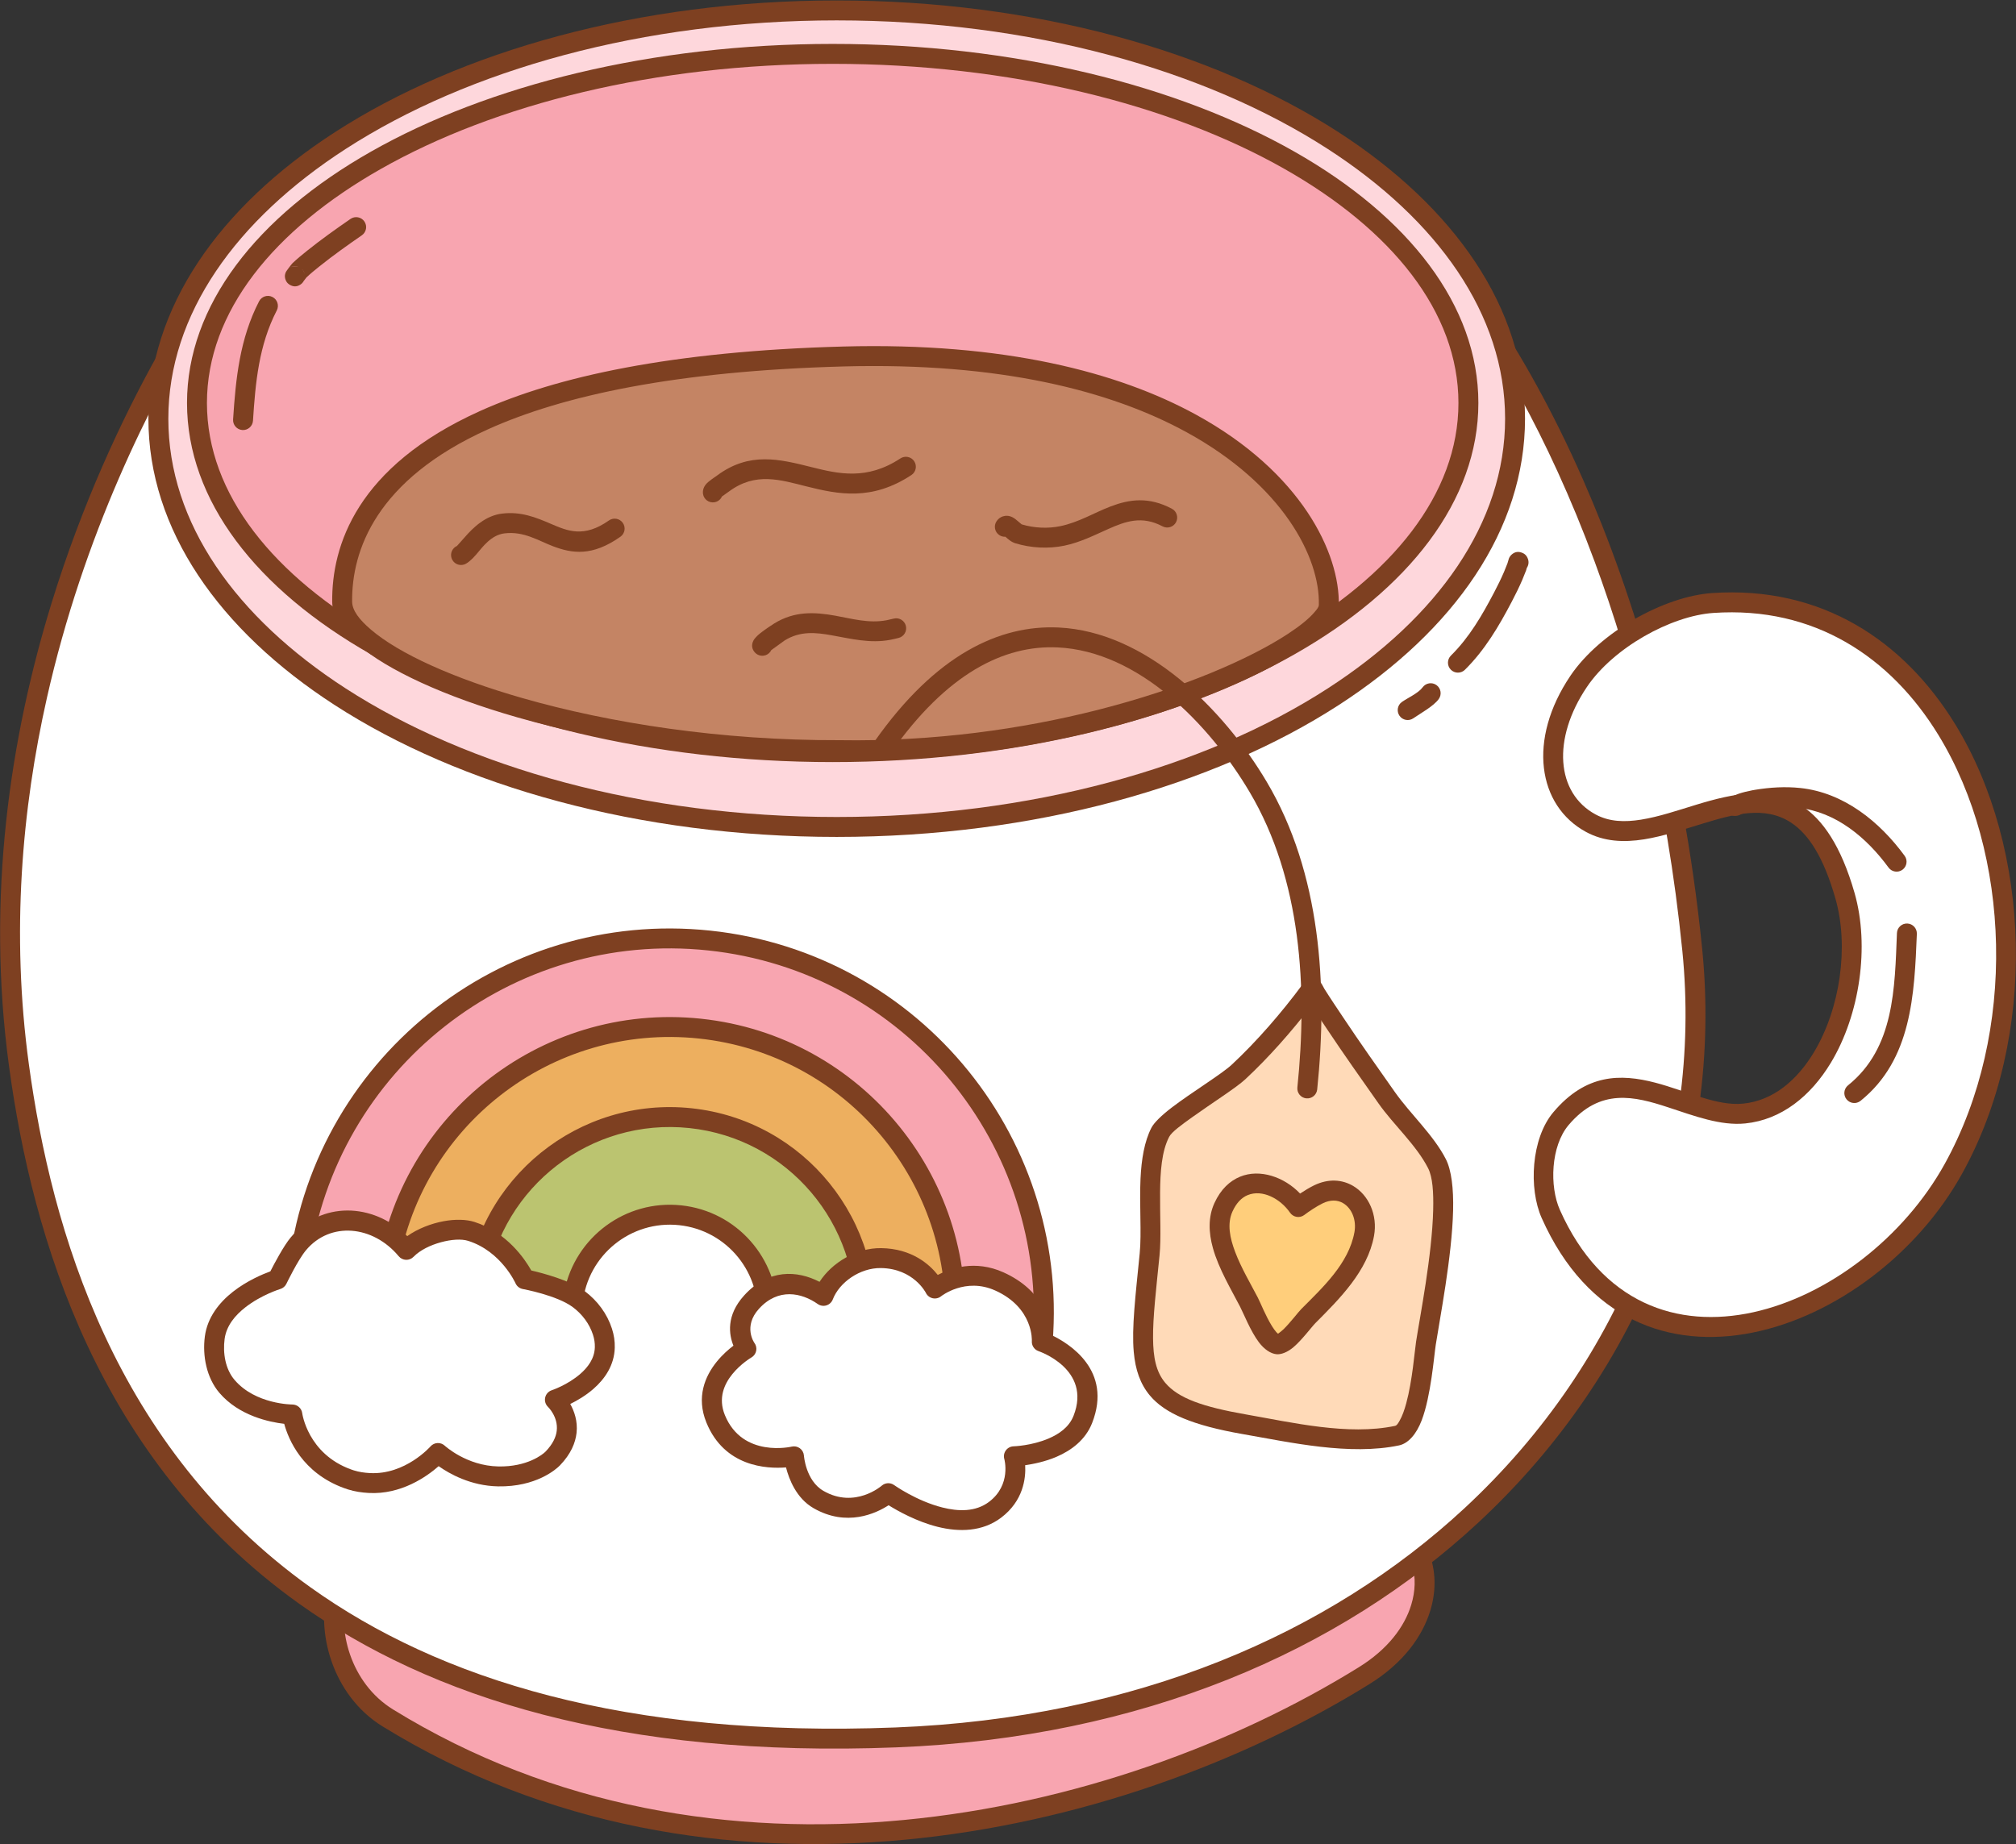 <?xml version="1.0" encoding="UTF-8" standalone="no"?><!DOCTYPE svg PUBLIC "-//W3C//DTD SVG 1.1//EN" "http://www.w3.org/Graphics/SVG/1.1/DTD/svg11.dtd"><svg width="100%" height="100%" viewBox="0 0 3372 3085" version="1.1" xmlns="http://www.w3.org/2000/svg" xmlns:xlink="http://www.w3.org/1999/xlink" xml:space="preserve" xmlns:serif="http://www.serif.com/" style="fill-rule:evenodd;clip-rule:evenodd;stroke-linejoin:round;stroke-miterlimit:2;"><rect x="0" y="0" width="3372" height="3085" fill="#333333" stroke="none"/><g id="Mug-White"><path d="M663.502,2599.78c-128.286,-30.889 -145.538,193.476 -14.913,273.992c543.294,334.882 1215.48,188.111 1632.99,-70.611c176.617,-109.445 94.39,-311.772 -36.064,-233.954c-123.88,73.896 -358.641,230.674 -432.771,235.928c-256.241,18.162 -727.689,-103.851 -1149.25,-205.355Z" style="fill:#f8a5b0;"/><path d="M667.403,2583.58c-31.025,-7.471 -56.608,-2.097 -76.535,11.264c-19.452,13.043 -33.666,34.126 -41.589,59.966c-21.925,71.501 5.236,180.557 90.565,233.153c549.114,338.469 1228.53,190.862 1650.52,-70.632c57.185,-35.436 88.875,-80.188 101.912,-122.798c19.538,-63.855 -2.671,-123.277 -44.853,-147.449c-28.693,-16.442 -67.385,-17.871 -110.44,7.812c-86.479,51.586 -227.124,143.701 -329.095,196.107c-41.17,21.159 -75.423,36.029 -96.316,37.51c-255.128,18.083 -724.441,-103.87 -1144.16,-204.933l-0.001,-0Zm-7.803,32.407c423.39,101.945 896.97,224.017 1154.33,205.776c23.585,-1.672 62.721,-17.228 109.196,-41.113c102.53,-52.694 243.981,-145.258 330.934,-197.127c30.005,-17.898 56.795,-18.977 76.79,-7.518c30.851,17.679 43.842,62.074 29.553,108.776c-11.123,36.351 -38.81,73.985 -87.596,104.216c-413.042,255.951 -1077.99,401.885 -1615.47,70.59c-71.421,-44.024 -94.538,-135.157 -76.186,-195.005c5.502,-17.945 14.775,-32.994 28.283,-42.052c13.033,-8.738 29.879,-11.429 50.169,-6.543l0,-0Z" style="fill:#7e4021;"/><path d="M31.729,1782.21c63.891,468.57 318.014,1169.18 1466.81,1124.19c893.68,-34.996 1395.93,-682.355 1331.92,-1317.84c-92.318,-916.611 -558.004,-1312.94 -459.93,-1171.27c55.061,79.538 85.555,167.125 85.555,259.089c-0,363.512 -476.454,658.638 -1063.31,658.638c-586.857,-0 -1063.31,-295.126 -1063.31,-658.638c-0,-89.611 28.954,-175.066 81.377,-252.969c160.237,-238.115 -499.99,472.321 -379.116,1358.79Z" style="fill:#fff;"/><path d="M15.215,1784.46c39.024,286.201 148.666,657.546 484.195,897.592c220.451,157.716 538.76,259.058 999.783,241.004c412.394,-16.149 742.254,-161.524 972.992,-375.591c275.813,-255.884 410.166,-610.039 374.862,-960.575c-33.036,-328.007 -113.62,-589.808 -199.272,-784.621c-104.042,-236.644 -215.992,-374.973 -260.255,-414.11c-9.698,-8.575 -17.341,-13.039 -21.76,-14.452c-3.925,-1.255 -7.232,-1.27 -9.805,-0.861c-5.181,0.822 -9.01,3.361 -11.786,7.037c-2.181,2.889 -4.016,6.944 -3.773,12.61c0.221,5.155 4.485,17.027 16.434,34.288c26.229,37.889 46.713,77.657 60.721,118.9c14.326,42.18 21.871,85.9 21.871,130.703c-0,166.671 -104.188,317.918 -273.162,431.746c-192.065,129.383 -467.637,210.225 -773.482,210.225c-305.844,0 -581.417,-80.842 -773.481,-210.225c-168.975,-113.828 -273.162,-265.075 -273.162,-431.746c-0,-43.607 7.147,-86.187 20.737,-127.321c13.315,-40.298 32.808,-79.203 57.8,-116.343c16.154,-24.005 24.389,-39.375 26.674,-46.424c2.595,-8.004 0.877,-13.445 -0.473,-16.199c-2.097,-4.277 -5.325,-7.056 -9.392,-8.636c-2.91,-1.131 -6.661,-1.781 -11.255,-0.568c-2.306,0.609 -5.875,2.128 -10.089,5.481c-3.651,2.904 -8.84,7.94 -15.253,15.118c-54.923,61.477 -217.002,297.299 -318.561,627.146c-68.896,223.764 -109.975,490.78 -71.108,775.822Zm2414.28,-1298.21c65.545,86.377 158.15,237.763 237.75,453.299c64.593,174.902 120.571,391.933 146.631,650.681c34.288,340.442 -96.496,684.282 -364.367,932.798c-225.621,209.319 -548.376,350.928 -951.625,366.719c-451.351,17.675 -763.257,-80.398 -979.084,-234.806c-326.854,-233.839 -432.547,-596.184 -470.562,-874.986c-29.854,-218.942 -11.564,-427.04 30.199,-612.434c61.287,-272.062 173.084,-495.288 257.861,-632.139l-1.081,3.223c-14.707,44.511 -22.421,90.591 -22.421,137.778c0,176.86 108.568,338.605 287.873,459.392c196.728,132.524 478.833,215.913 792.104,215.913c313.271,-0 595.377,-83.389 792.105,-215.913c179.304,-120.787 287.872,-282.532 287.872,-459.392c0,-48.477 -8.141,-95.784 -23.641,-141.423c-5.591,-16.461 -12.141,-32.706 -19.614,-48.71Z" style="fill:#7e4021;"/><path d="M1742.47,2261.25c36.399,-343.507 -212.562,-651.482 -556.069,-687.881c-343.508,-36.399 -651.483,212.561 -687.882,556.069l155.494,16.476c27.299,-257.63 258.281,-444.351 515.911,-417.051c257.631,27.299 444.351,258.28 417.052,515.911l155.494,16.476Z" style="fill:#f8a5b0;"/><path d="M1740.72,2277.82c9.154,0.97 17.36,-5.664 18.33,-14.818c37.369,-352.66 -218.225,-668.842 -570.886,-706.211c-352.661,-37.369 -668.843,218.225 -706.212,570.886c-0.97,9.154 5.665,17.36 14.818,18.33l155.494,16.477c9.153,0.97 17.36,-5.664 18.33,-14.818c26.329,-248.477 249.104,-428.563 497.581,-402.234c248.477,26.33 428.563,249.104 402.234,497.581c-0.97,9.154 5.664,17.361 14.818,18.331l155.493,16.476Zm-13.284,-34.927l-122.402,-12.971c18.72,-260.035 -172.11,-489.956 -433.347,-517.637c-261.237,-27.682 -496.013,157.14 -532.206,415.325c0,-0 -122.402,-12.971 -122.402,-12.971c43.398,-325.761 338.761,-559.542 667.573,-524.7c328.811,34.842 568.621,325.332 542.784,652.954Z" style="fill:#7e4021;"/><path d="M1595.12,2245.64c27.775,-262.129 -162.205,-497.142 -424.333,-524.918c-262.128,-27.776 -497.142,162.204 -524.918,424.332l173.578,18.393c17.618,-166.264 166.684,-286.765 332.947,-269.147c166.264,17.618 286.765,166.683 269.147,332.947l173.579,18.393Z" style="fill:#edaf5f;"/><path d="M1593.37,2262.21c9.154,0.97 17.36,-5.664 18.33,-14.817c28.746,-271.282 -167.868,-514.502 -439.15,-543.248c-271.281,-28.746 -514.502,167.868 -543.248,439.15c-0.969,9.153 5.665,17.36 14.818,18.33l173.578,18.393c9.154,0.97 17.36,-5.664 18.33,-14.818c16.648,-157.11 157.507,-270.977 314.617,-254.329c157.11,16.648 270.977,157.506 254.33,314.617c-0.97,9.153 5.664,17.36 14.817,18.33c0,-0 173.578,18.392 173.578,18.392Zm-13.355,-34.935l-140.561,-14.894c9.15,-168.627 -115.438,-316.659 -285.296,-334.658c-169.859,-17.999 -322.703,100.636 -349.096,267.436c-0,-0 -140.561,-14.894 -140.561,-14.894c34.716,-244.373 257.11,-419.19 504.537,-392.972c247.426,26.218 428.245,243.76 410.977,489.982l-0,0Z" style="fill:#7e4021;"/><path d="M1445.35,2229.77c19.011,-179.412 -111.019,-340.265 -290.431,-359.276c-179.412,-19.011 -340.266,111.019 -359.277,290.431l162.427,17.212c9.506,-89.706 89.933,-154.722 179.639,-145.216c89.706,9.505 154.721,89.932 145.215,179.638l162.427,17.211Z" style="fill:#bbc470;"/><path d="M1443.59,2246.34c9.154,0.97 17.36,-5.664 18.33,-14.817c19.981,-188.566 -116.683,-357.626 -305.249,-377.607c-188.565,-19.981 -357.626,116.684 -377.606,305.249c-0.97,9.154 5.664,17.36 14.817,18.33l162.427,17.212c9.154,0.969 17.36,-5.665 18.33,-14.818c8.536,-80.553 80.756,-138.934 161.308,-130.398c80.553,8.535 138.934,80.755 130.399,161.308c-0.97,9.153 5.664,17.36 14.817,18.33c0,0 162.427,17.211 162.427,17.211Zm-13.499,-34.95l-129.599,-13.733c1.29,-91.976 -67.761,-171.431 -161.032,-181.314c-93.271,-9.883 -177.44,53.336 -195.455,143.54c-0,-0 -129.599,-13.733 -129.599,-13.733c25.836,-161.64 174.055,-276.538 338.753,-259.086c164.698,17.452 285.545,160.861 276.932,324.326l-0,-0Z" style="fill:#7e4021;"/><path d="M679.706,2090.83c-50.172,-60.26 -133.38,-66.494 -180.597,-10.189c-14.455,17.238 -35.067,59.682 -35.067,59.682c0,0 -95.875,29.059 -104.875,97.536c-3.655,27.808 1.944,59.625 20.529,81.378c39.766,46.544 109.294,46.939 109.294,46.939c0,-0 9.755,77.566 92.335,107.544c1.908,0.692 3.827,1.354 5.764,1.957c9.948,3.099 19.924,4.548 30.305,5.143c67.494,3.872 115.197,-50.196 115.197,-50.196c-0,0 40.871,38.065 100.871,39.162c55.83,1.02 85.718,-24.405 91.102,-30.001c50.911,-52.907 3.579,-98.314 3.579,-98.314c-0,0 81.782,-27.057 83.465,-87.28c0.256,-9.156 -1.104,-17.81 -3.921,-26.524c-7.01,-21.684 -21.187,-40.548 -39.388,-54.224c-28.887,-21.705 -90.814,-33.507 -90.814,-33.507c0,0 -26.82,-60.065 -89.008,-79.966c-28.644,-9.167 -82.894,4.353 -108.771,30.86Z" style="fill:#fff;"/><path d="M681.181,2067.84c-57.816,-56.889 -144.375,-58.09 -194.843,2.091c-11.781,14.049 -27.515,43.855 -34.139,56.843c-12.342,4.52 -38.887,15.542 -62.508,34.051c-22.975,18.003 -42.851,42.923 -47.049,74.861c-4.245,32.296 2.797,69.112 24.382,94.377c32.965,38.582 84.158,48.967 108.342,51.757c7.093,25.91 30.182,82.122 100.272,107.565c2.149,0.78 4.311,1.523 6.493,2.203c11.265,3.51 22.554,5.196 34.309,5.87c54.668,3.136 97.749,-27.679 117.265,-44.814c17.836,12.607 53.599,32.967 99.453,33.804c63.57,1.162 97.285,-28.736 103.416,-35.107c18.525,-19.252 25.933,-37.887 27.777,-54.26c2.217,-19.691 -3.86,-36.513 -10.537,-48.456c11.334,-5.571 25.708,-13.887 38.625,-25.12c19.266,-16.756 35.016,-39.741 35.83,-68.849c0.309,-11.085 -1.313,-21.567 -4.723,-32.116c-8.063,-24.942 -24.299,-46.692 -45.235,-62.422c-24.51,-18.417 -70.988,-30.493 -89.651,-34.796c-10.248,-18.305 -40.39,-63.718 -95.103,-81.227c-13.604,-4.354 -32.066,-4.78 -51.297,-1.25c-21.494,3.944 -43.873,12.763 -61.079,24.995Zm-14.283,33.654c3.019,3.626 7.434,5.803 12.149,5.989c4.716,0.187 9.289,-1.635 12.585,-5.011c11.071,-11.341 28.363,-19.622 45.8,-24.369c16.909,-4.604 34.081,-6.064 45.965,-2.261c55.115,17.638 78.87,70.888 78.87,70.888c2.223,4.98 6.741,8.556 12.098,9.577c0,0 57.279,10.44 83.922,30.459c15.467,11.622 27.585,27.6 33.541,46.027c2.224,6.877 3.322,13.705 3.12,20.932c-0.533,19.072 -11.76,33.649 -24.384,44.628c-21.364,18.581 -47.656,27.294 -47.656,27.294c-5.549,1.836 -9.731,6.444 -11.021,12.144c-1.29,5.701 0.5,11.66 4.718,15.706c-0,0 17.253,16.488 14.622,39.854c-1.197,10.626 -6.65,22.383 -18.672,34.877c-4.639,4.82 -30.693,25.771 -78.788,24.893c-53.39,-0.976 -89.818,-34.694 -89.818,-34.694c-3.291,-3.066 -7.682,-4.671 -12.175,-4.451c-4.492,0.221 -8.705,2.248 -11.681,5.621c-0,-0 -42.079,48.005 -101.745,44.583c-9.006,-0.517 -17.67,-1.727 -26.301,-4.416c-1.692,-0.527 -3.369,-1.107 -5.035,-1.711c-72.458,-26.304 -81.485,-93.958 -81.485,-93.958c-1.044,-8.299 -8.078,-14.539 -16.442,-14.587c-0,0 -61.585,0.022 -96.717,-41.098c-15.587,-18.243 -19.742,-45.06 -16.677,-68.38c3.003,-22.845 18.126,-40.09 34.56,-52.968c27.049,-21.195 58.626,-30.789 58.626,-30.789c4.446,-1.348 8.128,-4.491 10.158,-8.67c-0,-0 19.242,-40.033 32.844,-56.253c40.553,-48.358 111.929,-41.61 155.019,10.144Z" style="fill:#7e4021;"/><path d="M1377.38,2167.76c-32.958,-23.134 -80.82,-32.991 -120.223,10.336c-37.107,40.802 -8.687,78.312 -8.687,78.312c0,-0 -80.438,46.018 -51.489,116.995c34.737,85.167 131.065,62.747 131.065,62.747c0,-0 4.254,51.041 40.865,72.221c63.296,36.617 116.904,-10.565 116.904,-10.565c-0,-0 110.917,79.078 178.696,27.684c46.913,-35.572 31.346,-89.396 31.346,-89.396c-0,-0 92.186,-2.58 115.333,-61.692c36.663,-93.629 -68.667,-129.935 -68.667,-129.935c-0,0 5.228,-66.457 -70.872,-100.804c-59.87,-27.021 -108.022,11.799 -108.022,11.799c0,0 -24.053,-49.902 -89.918,-50.882c-42.06,-0.627 -83.227,28.978 -96.331,63.18Z" style="fill:#fff;"/><path d="M1370.78,2144.3c-37.461,-19.384 -85.468,-21.941 -125.958,22.581c-30.792,33.858 -25.458,65.992 -18.064,84.198c-8.031,6.099 -18.466,15.13 -27.849,26.724c-19.727,24.375 -34.68,59.441 -17.365,101.893c30.155,73.933 100.547,77.635 133.145,75.029c5.017,19.738 17.253,51.515 45.871,68.071c55.674,32.208 104.909,8.706 125.725,-4.772c15.5,9.644 46.981,27.317 81.988,36.089c35.859,8.986 74.999,8.393 106.303,-15.343c36.842,-27.936 41.42,-65.304 40.193,-87.769c13.737,-1.911 33.332,-5.87 52.38,-14.027c24.94,-10.681 48.576,-28.46 59.555,-56.496c34.635,-88.45 -38.897,-133.323 -67.775,-147.071c-1.974,-23.52 -14.139,-75.018 -80.427,-104.936c-47.543,-21.458 -88.703,-6.992 -109.958,4.285c-13.93,-17.615 -43.328,-44.079 -94.59,-44.842c-41.674,-0.621 -82.486,24.386 -103.174,56.386Zm-2.98,37.1c4.204,2.951 9.533,3.798 14.444,2.298c4.912,-1.5 8.857,-5.181 10.695,-9.976c10.932,-28.534 45.429,-53.001 80.519,-52.479c54.716,0.815 75.153,41.455 75.153,41.455c2.208,4.582 6.388,7.905 11.351,9.023c4.962,1.117 10.163,-0.092 14.123,-3.285c-0,0 40.451,-32.264 90.705,-9.583c64.305,29.024 61.113,84.306 61.113,84.306c-0.596,7.572 4.003,14.589 11.184,17.064c-0,-0 89.251,29.769 58.579,108.101c-7.54,19.255 -24.511,30.673 -41.639,38.008c-28.581,12.24 -58.642,13.101 -58.642,13.101c-5.155,0.144 -9.953,2.667 -12.994,6.832c-3.041,4.165 -3.983,9.504 -2.55,14.458c0,0 12.165,42.998 -25.405,71.486c-22.922,17.38 -51.803,16.15 -78.06,9.571c-43.559,-10.916 -80.891,-37.546 -80.891,-37.546c-6.305,-4.495 -14.875,-4.056 -20.687,1.06c0,-0 -44.739,39.199 -97.546,8.649c-29.809,-17.245 -32.602,-59.179 -32.602,-59.179c-0.402,-4.825 -2.883,-9.237 -6.797,-12.088c-3.914,-2.85 -8.874,-3.858 -13.59,-2.76c-0,-0 -82.285,19.689 -111.854,-52.809c-11.635,-28.525 -0.844,-51.956 12.411,-68.334c14.404,-17.798 31.921,-27.9 31.921,-27.9c4.161,-2.38 7.095,-6.436 8.054,-11.133c0.959,-4.696 -0.151,-9.578 -3.046,-13.398c0,-0 -19.372,-27.229 7.733,-57.034c32.209,-35.416 71.377,-26.818 98.318,-7.908Z" style="fill:#7e4021;"/><ellipse cx="1399.51" cy="700.395" rx="1134.61" ry="682.965" style="fill:#fed7dc;"/><path d="M1399.51,0.764c-331.34,-0 -629.983,85.024 -839.465,220.442c-194.092,125.469 -311.814,294.395 -311.814,479.189c0,184.794 117.722,353.72 311.814,479.189c209.482,135.417 508.125,220.442 839.465,220.442c331.34,0 629.983,-85.025 839.464,-220.442c194.092,-125.469 311.814,-294.395 311.814,-479.189c0,-184.794 -117.722,-353.72 -311.814,-479.189c-209.481,-135.418 -508.124,-220.442 -839.464,-220.442Zm-0,33.333c324.14,0 616.438,82.627 821.368,215.102c183.307,118.497 296.577,276.67 296.577,451.196c-0,174.526 -113.27,332.698 -296.577,451.196c-204.93,132.474 -497.228,215.102 -821.368,215.102c-324.141,-0 -616.439,-82.628 -821.368,-215.102c-183.308,-118.498 -296.577,-276.67 -296.577,-451.196c-0,-174.526 113.269,-332.699 296.577,-451.196c204.929,-132.475 497.227,-215.102 821.368,-215.102Z" style="fill:#7e4021;"/><ellipse cx="1392.78" cy="674.152" rx="1063.31" ry="584.026" style="fill:#f8a5b0;"/><path d="M1392.78,73.46c-302.998,-0 -576.825,69.254 -772.288,180.197c-191.336,108.601 -307.689,257.585 -307.689,420.495c0,162.909 116.353,311.894 307.689,420.495c195.463,110.943 469.29,180.197 772.288,180.197c302.999,0 576.826,-69.254 772.289,-180.197c191.336,-108.601 307.688,-257.586 307.688,-420.495c0,-162.91 -116.352,-311.894 -307.688,-420.495c-195.463,-110.943 -469.29,-180.197 -772.289,-180.197Zm0,33.333c296.499,-0 564.565,67.29 755.834,175.853c179.09,101.65 290.81,239.024 290.81,391.506c-0,152.482 -111.72,289.856 -290.81,391.506c-191.269,108.563 -459.335,175.853 -755.834,175.853c-296.499,-0 -564.564,-67.29 -755.834,-175.853c-179.09,-101.65 -290.809,-239.024 -290.809,-391.506c-0,-152.482 111.719,-289.856 290.809,-391.506c191.27,-108.563 459.335,-175.853 755.834,-175.853Z" style="fill:#7e4021;"/><path d="M1410.8,596.339c616.022,-16.605 815.576,269.624 811.79,415.92c-1.227,62.91 -364.484,250.074 -818.847,242.598c-441.369,1.575 -830.265,-145.87 -831.435,-248.316c-1.387,-146.339 109.671,-390.557 838.492,-410.202Z" style="fill:#c48464;"/><path d="M1410.35,579.678c-287.556,7.751 -479.911,50.412 -607.557,107.953c-206.52,93.094 -248.038,225.654 -247.152,319.067c-0,0.011 -0,0.022 0,0.033c0.255,22.303 14.438,47.274 43.016,71.744c49.459,42.35 143.975,86.475 266.867,121.621c148.083,42.351 337.729,72.126 538.11,71.428c199.812,3.267 382.173,-30.732 524.5,-75.402c118.147,-37.081 208.864,-81.64 259.629,-118.367c18.271,-13.218 31.618,-25.652 39.777,-36.439c8.045,-10.636 11.535,-20.508 11.711,-28.668c2.23,-87.02 -62.613,-222.69 -239.051,-319.134c-129.714,-70.903 -320.512,-121.096 -589.85,-113.836l-0,0Zm0.898,33.321c261.559,-7.05 446.997,40.909 572.964,109.764c161.213,88.122 223.773,209.568 221.715,289.065c-0,0.035 -0.001,0.071 -0.002,0.106c-0.072,3.692 -3.349,7.575 -7.638,12.572c-9.145,10.659 -24.057,22.74 -43.907,35.762c-63.785,41.847 -176.502,91.43 -319.822,127.688c-124.446,31.482 -271.883,52.847 -430.542,50.236c-0.111,-0.001 -0.223,-0.002 -0.334,-0.002c-196.982,0.703 -383.425,-28.511 -528.992,-70.142c-116.952,-33.447 -207.284,-74.589 -254.353,-114.892c-19.243,-16.477 -31.187,-31.776 -31.365,-46.794c-0.799,-85.015 39.581,-203.624 227.519,-288.343c124.934,-56.317 313.313,-97.433 594.757,-105.02l0,0Z" style="fill:#7e4021;"/><path d="M764.343,913.275c-7.595,3.367 -11.653,11.964 -9.16,20.105c2.694,8.795 12.022,13.748 20.817,11.054c5.184,-1.587 12.682,-7.64 20.792,-17.157c10.315,-12.106 24.593,-32.24 46.836,-35.003c32.553,-4.044 56.267,12.013 81.418,21.535c31.903,12.078 65.343,17.38 112.638,-15.901c7.523,-5.294 9.332,-15.699 4.039,-23.222c-5.294,-7.523 -15.699,-9.332 -23.222,-4.039c-41.98,29.541 -69.203,17.603 -97.426,5.494c-24.503,-10.513 -49.738,-20.899 -81.556,-16.946c-27.389,3.402 -47.877,22.969 -62.335,39.702c-4.908,5.682 -11.581,13.001 -12.841,14.378Z" style="fill:#7e4021;"/><path d="M1207.56,830.532c2.754,-1.944 10.463,-7.392 11.834,-8.407c44.456,-32.933 85.93,-19.368 129.971,-8.348c52.834,13.22 108.799,24.543 175.022,-19.087c7.681,-5.06 9.809,-15.405 4.748,-23.087c-5.06,-7.681 -15.405,-9.809 -23.087,-4.748c-56.16,37 -103.786,25.796 -148.592,14.586c-53.603,-13.412 -103.797,-26.184 -157.904,13.899c-2.57,1.904 -14.524,9.514 -18.911,14.949c-4.656,5.77 -5.45,11.703 -4.766,16.053c1.429,9.087 9.966,15.305 19.053,13.876c5.787,-0.91 10.41,-4.702 12.632,-9.686Z" style="fill:#7e4021;"/><path d="M1290.08,1087.5c4.792,-3.489 21.292,-15.482 22.587,-16.279c25.994,-15.999 51.882,-13.204 78.082,-8.55c32.111,5.703 64.762,14.129 98.606,7.586c4.581,-0.886 9.106,-1.975 13.634,-3.09c8.932,-2.198 14.399,-11.235 12.2,-20.167c-2.198,-8.932 -11.235,-14.398 -20.167,-12.2c-3.985,0.981 -7.964,1.951 -11.994,2.73c-29.701,5.742 -58.27,-2.674 -86.45,-7.679c-34.093,-6.055 -67.559,-7.836 -101.383,12.982c-1.464,0.901 -14.547,9.304 -23.302,16.211c-5.919,4.67 -10.061,9.426 -11.49,12.116c-4.693,8.833 -1.879,15.711 2.195,20.274c6.126,6.861 16.671,7.458 23.532,1.332c1.707,-1.524 3.026,-3.321 3.95,-5.266Zm-0.061,-14.451l0.029,0.06l-0.006,-0.014l-0.023,-0.046Zm-1.01,-1.796l-0.46,-0.669c0.47,0.643 0.885,1.315 1.245,2.014l-0.348,-0.635c-0.146,-0.236 -0.291,-0.473 -0.437,-0.71Zm-0.934,-1.291l0.436,0.57l-0.188,-0.257l-0.248,-0.313Zm-0.091,-0.114c-0.167,-0.209 -0.341,-0.413 -0.521,-0.615l0.521,0.615Z" style="fill:#7e4021;"/><path d="M1708.84,877.16c-0.754,-0.619 -3.563,-2.935 -5.094,-4.315c-3.568,-3.216 -7.149,-6.011 -10.206,-7.547c-5.96,-2.995 -11.583,-3.065 -16.427,-1.387c-3.702,1.282 -7.364,3.655 -10.339,8.171c-5.062,7.681 -2.935,18.026 4.746,23.087c3.11,2.05 6.657,2.92 10.113,2.721c2.255,1.984 5.201,4.507 7.152,5.94c3.179,2.335 6.419,4.02 9.45,4.95c26.055,7.995 55.401,9.569 82.113,4.01c26.657,-5.548 50.235,-17.588 73.335,-27.867c28.515,-12.688 56.224,-22.842 90.818,-4.441c8.121,4.32 18.222,1.234 22.542,-6.887c4.319,-8.121 1.233,-18.222 -6.888,-22.542c-38.626,-20.545 -70.873,-15.91 -102.663,-3.82c-26.75,10.172 -53.02,26.488 -83.936,32.923c-21.04,4.379 -44.127,3.172 -64.716,-2.996Z" style="fill:#7e4021;"/><path d="M2553.83,949.93c2.72,-4.067 3.631,-9.288 2.036,-14.308c-2.442,-7.686 -7.415,-9.931 -10.087,-10.985c-5.632,-2.22 -11.876,-2.114 -17.775,3.45c-1.126,1.063 -2.507,2.647 -3.676,4.961c-0.866,1.714 -2.08,7.143 -2.939,9.387c-1.838,4.798 -3.716,9.586 -5.746,14.306c-5.037,11.707 -10.716,23.173 -16.637,34.455c-19.984,38.078 -41.387,75.091 -72.17,105.498c-6.544,6.464 -6.609,17.026 -0.145,23.57c6.465,6.544 17.026,6.609 23.57,0.144c33.246,-32.84 56.677,-72.597 78.26,-113.722c6.318,-12.039 12.366,-24.279 17.741,-36.771c2.209,-5.135 4.257,-10.34 6.256,-15.559c0.324,-0.846 0.858,-2.74 1.312,-4.426Zm-28.182,-0.759l0.014,0.021l-0.05,-0.084l0.036,0.063Zm-0.264,-0.459c-0.518,-0.937 -0.95,-1.939 -1.287,-2.998c0.367,1.154 0.807,2.144 1.287,2.998Z" style="fill:#7e4021;"/><path d="M2379.49,1149.81c-6.944,9.564 -24.657,17.544 -34.468,24.337c-7.563,5.236 -9.453,15.627 -4.217,23.19c5.236,7.563 15.627,9.452 23.19,4.216c12.388,-8.575 33.702,-20.085 42.469,-32.159c5.404,-7.444 3.749,-17.875 -3.695,-23.279c-7.444,-5.405 -17.874,-3.749 -23.279,3.695Z" style="fill:#7e4021;"/><path d="M2640.46,1139.89c47.135,-69.874 149.115,-126.008 224.191,-131.163c440.383,-30.239 610.375,571.488 402.614,946.542c-142.083,256.491 -527.243,403.444 -673.381,75.51c-19.814,-44.462 -16.447,-119.846 16.977,-159.432c98.011,-116.082 208.888,1.298 306.628,-8.599c138.243,-13.999 208.803,-223.286 168.516,-364.191c-88.03,-307.894 -293.045,-49.937 -425.193,-121.489c-73.463,-39.777 -85.654,-140.376 -20.352,-237.178Z" style="fill:#fff;"/><path d="M2626.64,1130.57c-72,106.732 -54.765,217.296 26.233,261.154c29.673,16.066 62.555,17.844 97.067,12.357c31.46,-5.002 64.37,-16.082 97.132,-26.07c52.661,-16.054 104.946,-30.727 148.783,-1.822c29.656,19.554 54.531,58.424 74.123,126.95c22.995,80.426 7.935,184.258 -36.124,257.342c-28.018,46.475 -67.869,80.604 -118.047,85.685c-22.334,2.262 -45.375,-3.042 -68.838,-10.17c-25.881,-7.863 -52.186,-18.042 -78.493,-24.896c-57.996,-15.111 -115.894,-15.005 -170.353,49.495c-37.114,43.956 -41.467,127.597 -19.466,176.968c152.498,342.205 554.918,193.435 703.184,-74.218c127.505,-230.173 115.794,-543.812 -11.178,-751.216c-85.966,-140.423 -224.173,-232.594 -407.157,-220.029c-79.305,5.445 -187.076,64.66 -236.866,138.469l-0,0.001Zm27.633,18.641c44.481,-65.938 140.669,-118.992 211.516,-123.856c169.323,-11.627 296.897,74.24 376.445,204.178c121.299,198.138 132.257,497.769 10.448,717.66c-135.906,245.34 -503.793,390.48 -643.578,76.802c-17.626,-39.553 -15.246,-106.68 14.488,-141.896c52.999,-62.771 110.475,-48.144 166.761,-29.647c43.936,14.439 87.557,31.055 128.812,26.878c60.418,-6.118 109.5,-45.68 143.236,-101.639c48.569,-80.567 64.975,-195.056 39.626,-283.716c-22.664,-79.267 -53.518,-122.995 -87.823,-145.614c-52.108,-34.358 -114.257,-21.317 -176.852,-2.234c-31.264,9.531 -62.626,20.261 -92.646,25.034c-26.969,4.288 -52.774,3.806 -75.961,-8.749c-65.946,-35.707 -73.091,-126.304 -14.472,-213.201l0,-0Z" style="fill:#7e4021;"/><path d="M2911.97,1362.16c2.025,-0.88 5.386,-2.31 6.756,-2.767c5.997,-1.998 12.219,-3.429 18.424,-4.612c1.36,-0.259 2.725,-0.497 4.092,-0.721c21.851,-3.584 44.359,-5.045 66.41,-2.724c63.428,6.677 114.753,50.255 151.187,99.982c5.436,7.42 15.874,9.031 23.294,3.594c7.42,-5.436 9.031,-15.874 3.594,-23.294c-41.849,-57.119 -101.729,-105.763 -174.585,-113.432c-25.001,-2.632 -50.522,-1.083 -75.296,2.98c-1.65,0.271 -3.296,0.558 -4.938,0.871c-7.656,1.459 -15.322,3.267 -22.722,5.733c-3.67,1.223 -12.874,5.284 -14.09,6c-11.444,6.74 -8.063,17.903 -7.443,19.747c0.286,0.853 6.146,15.781 22.033,10.217c1.173,-0.411 2.271,-0.94 3.284,-1.574Zm-3.178,-29.842c-2.55,-1.132 -6.242,-1.754 -11.125,-0.044c3.749,-1.313 7.655,-1.205 11.125,0.044Z" style="fill:#7e4021;"/><path d="M3172.86,1560.88c-3.749,91.815 -4.017,192.186 -81.761,254.658c-7.17,5.762 -8.314,16.261 -2.552,23.432c5.762,7.17 16.262,8.314 23.432,2.552c85.672,-68.843 90.056,-178.104 94.186,-279.282c0.376,-9.191 -6.782,-16.957 -15.973,-17.332c-9.19,-0.376 -16.957,6.782 -17.332,15.972Z" style="fill:#7e4021;"/><path d="M423.147,703.805c4.114,-63.99 9.746,-126.221 39.813,-184.513c4.217,-8.176 1.003,-18.236 -7.172,-22.453c-8.175,-4.217 -18.236,-1.003 -22.453,7.172c-32.235,62.498 -39.042,129.05 -43.452,197.656c-0.591,9.179 6.383,17.111 15.563,17.701c9.179,0.59 17.111,-6.383 17.701,-15.563Z" style="fill:#7e4021;"/><path d="M507.953,470.145l4.663,-6.071c6.937,-6.592 14.392,-12.613 21.854,-18.594c22.834,-18.305 46.672,-35.222 70.745,-51.848c7.569,-5.228 9.47,-15.617 4.242,-23.186c-5.227,-7.568 -15.616,-9.469 -23.185,-4.242c-24.726,17.077 -49.198,34.467 -72.652,53.268c-8.378,6.717 -16.725,13.508 -24.492,20.934c-1.633,1.56 -10.154,12.943 -10.889,14.486c-2.95,6.199 -1.381,10.811 -0.769,12.616c1.726,5.098 5.08,8.284 9.471,10.085c2.413,0.989 8.524,3.489 16.058,-1.874c2.122,-1.51 3.784,-3.428 4.954,-5.574Zm-3.168,-20.114c2.178,1.944 3.992,4.575 4.752,8.216c-0.478,-2.018 -1.349,-3.978 -2.625,-5.771c-0.64,-0.899 -1.353,-1.716 -2.127,-2.445Zm-4.683,-3.117c-3.27,-1.647 -9.214,-3.489 -16.433,1.649c4.972,-3.539 11.229,-3.958 16.433,-1.649Z" style="fill:#7e4021;"/><path d="M2193.64,1654.55c0.414,-6.566 5.906,5.986 7.328,8.258c10.528,16.823 21.674,33.218 32.679,49.729c27.835,41.762 56.887,82.765 85.781,123.8c25.617,36.381 63.845,70.601 84.102,110.286c28.383,55.604 -9.032,238.874 -18.518,300.423c-4.141,26.871 -11.85,146.865 -48.32,154.539c-80.412,16.918 -176.745,-5.273 -255.689,-19.089c-193.417,-33.852 -177.431,-89.574 -158.126,-284.119c5.665,-57.09 -9.357,-151.531 17.823,-204.186c12.33,-23.886 106.461,-78.211 130.743,-100.811c43.987,-40.943 86.733,-90.716 122.197,-138.83Z" style="fill:#ffdab8;"/><path d="M2178.24,1647.34c-34.475,46.474 -75.721,94.344 -118.158,133.843c-16.779,15.618 -67.422,46.477 -100.428,71.738c-16.901,12.936 -29.405,25.175 -33.769,33.628c-11.836,22.931 -16.706,53.059 -18.222,85.034c-2.074,43.753 1.999,91.13 -1.377,125.152c-7.083,71.387 -13.552,124.446 -9.959,164.718c2.696,30.21 10.93,53.878 27.134,73.163c25.252,30.053 71.695,49.779 154.663,64.3c80.878,14.155 179.613,36.314 261.995,18.981c15.176,-3.193 28.949,-18.537 37.887,-42.079c15.456,-40.708 20.494,-106.897 23.474,-126.231c6.703,-43.495 27.137,-147.213 29.017,-224.777c0.881,-36.35 -2.727,-67.346 -12.127,-85.761c-20.6,-40.356 -59.27,-75.308 -85.319,-112.304c-28.813,-40.919 -57.785,-81.805 -85.541,-123.448c-10.917,-16.379 -21.976,-32.64 -32.419,-49.328c-0.896,-1.431 -3.331,-6.557 -5.268,-9.304c-1.758,-2.493 -3.635,-4.238 -5.087,-5.287c-3.938,-2.844 -7.852,-3.502 -11.075,-3.355c-4.32,0.196 -8.365,1.774 -11.808,5.491c-1.071,1.157 -2.558,2.961 -3.614,5.829l0.001,-0.003Zm15.371,34.958c8.554,13.27 17.402,26.342 26.162,39.486c27.914,41.88 57.047,83 86.023,124.152c25.184,35.766 62.969,69.252 82.885,108.268c7.631,14.949 9.208,40.29 8.492,69.798c-1.844,76.098 -22.061,177.835 -28.638,220.508c-2.441,15.841 -6.053,64.634 -16.365,102.752c-3.07,11.346 -6.677,21.68 -11.235,29.469c-2.402,4.105 -4.306,7.837 -7.679,8.547c-78.443,16.504 -172.374,-5.718 -249.385,-19.196c-71.773,-12.562 -113.045,-26.912 -134.889,-52.909c-15.414,-18.344 -20.035,-42.31 -20.359,-74.195c-0.365,-36.064 5.117,-81.339 10.834,-138.952c2.873,-28.955 0.569,-67.382 0.924,-105.246c0.324,-34.51 2.56,-68.602 15.124,-92.941c4.289,-8.308 20.635,-20.069 39.244,-33.387c32.75,-23.437 73.182,-49.036 88.044,-62.87c39.299,-36.578 77.635,-80.079 110.818,-123.284Zm16.456,-25.025l-0.012,0.07l0.005,-0.023l0.007,-0.047Zm0.101,-0.663l0.1,-1.008c-0.022,0.349 -0.055,0.685 -0.1,1.008Z" style="fill:#7e4021;"/><path d="M2171.5,2019.17c8.033,-6.131 22.332,-15.72 33.555,-21.198c46.774,-22.831 85.274,20.131 76.755,66.499c-10.209,55.568 -55.283,98.75 -93.378,137.001c-8.838,8.875 -37.008,48.807 -51.784,47.319c-19.945,-2.009 -40.195,-56.179 -47.566,-70.405c-23.807,-45.95 -65.144,-109.471 -42.695,-158.829c28.461,-62.58 95.812,-42.82 125.113,-0.387Z" style="fill:#ffce7b;"/><path d="M2174.55,1996.62c-26.422,-27.74 -67.265,-41.899 -100.498,-28.163c-16.799,6.943 -32.187,20.774 -42.843,44.204c-10.58,23.263 -9.741,49.18 -2.403,75.391c9.645,34.452 30.723,69.538 45.472,98.006c5.386,10.394 17.56,41.114 31.4,59.393c9.075,11.986 19.738,18.964 29.294,19.927c7.644,0.77 18.2,-3.044 28.478,-11.757c14.273,-12.099 30.436,-34.009 36.786,-40.385c40.349,-40.515 87.146,-86.892 97.96,-145.75c6.478,-35.254 -9.25,-68.642 -35.067,-83.713c-17.88,-10.437 -40.762,-12.796 -65.391,-0.775c-7.256,3.542 -15.705,8.66 -23.188,13.622Zm-36.91,234.509c-0.911,-0.764 -2.02,-1.747 -2.774,-2.595c-2.523,-2.838 -4.957,-6.324 -7.317,-10.109c-10.585,-16.98 -19.359,-39.373 -23.674,-47.702c-11.639,-22.463 -27.632,-49.187 -37.902,-76.361c-8.847,-23.409 -13.874,-47.116 -4.421,-67.901c6.422,-14.121 15.108,-23.014 25.233,-27.199c24.706,-10.211 54.861,6.018 70.994,29.382c2.59,3.751 6.602,6.277 11.104,6.991c4.501,0.714 9.099,-0.447 12.722,-3.212c7.367,-5.622 20.462,-14.445 30.754,-19.469c12.793,-6.244 24.679,-5.815 33.965,-0.393c14.933,8.716 22.834,28.511 19.088,48.902c-9.606,52.281 -52.954,92.263 -88.795,128.252c-5.289,5.311 -17.514,21.778 -29.635,33.778c-2.822,2.794 -7.017,5.953 -9.342,7.636Z" style="fill:#7e4021;"/><path d="M1490.07,1259.41c93.366,-132.844 189.262,-180.587 278.882,-176.396c135.624,6.343 254.049,128.665 321.193,241.956c86.688,146.268 97.042,328.826 79.863,494.099c-0.951,9.149 5.705,17.349 14.854,18.3c9.149,0.951 17.35,-5.705 18.301,-14.854c17.896,-172.172 5.964,-362.166 -84.343,-514.54c-72.4,-122.16 -202.069,-251.419 -348.311,-258.258c-98.292,-4.597 -205.309,44.826 -307.711,190.526c-5.289,7.526 -3.473,17.93 4.052,23.22c7.526,5.289 17.93,3.473 23.22,-4.053Z" style="fill:#7e4021;"/></g></svg>